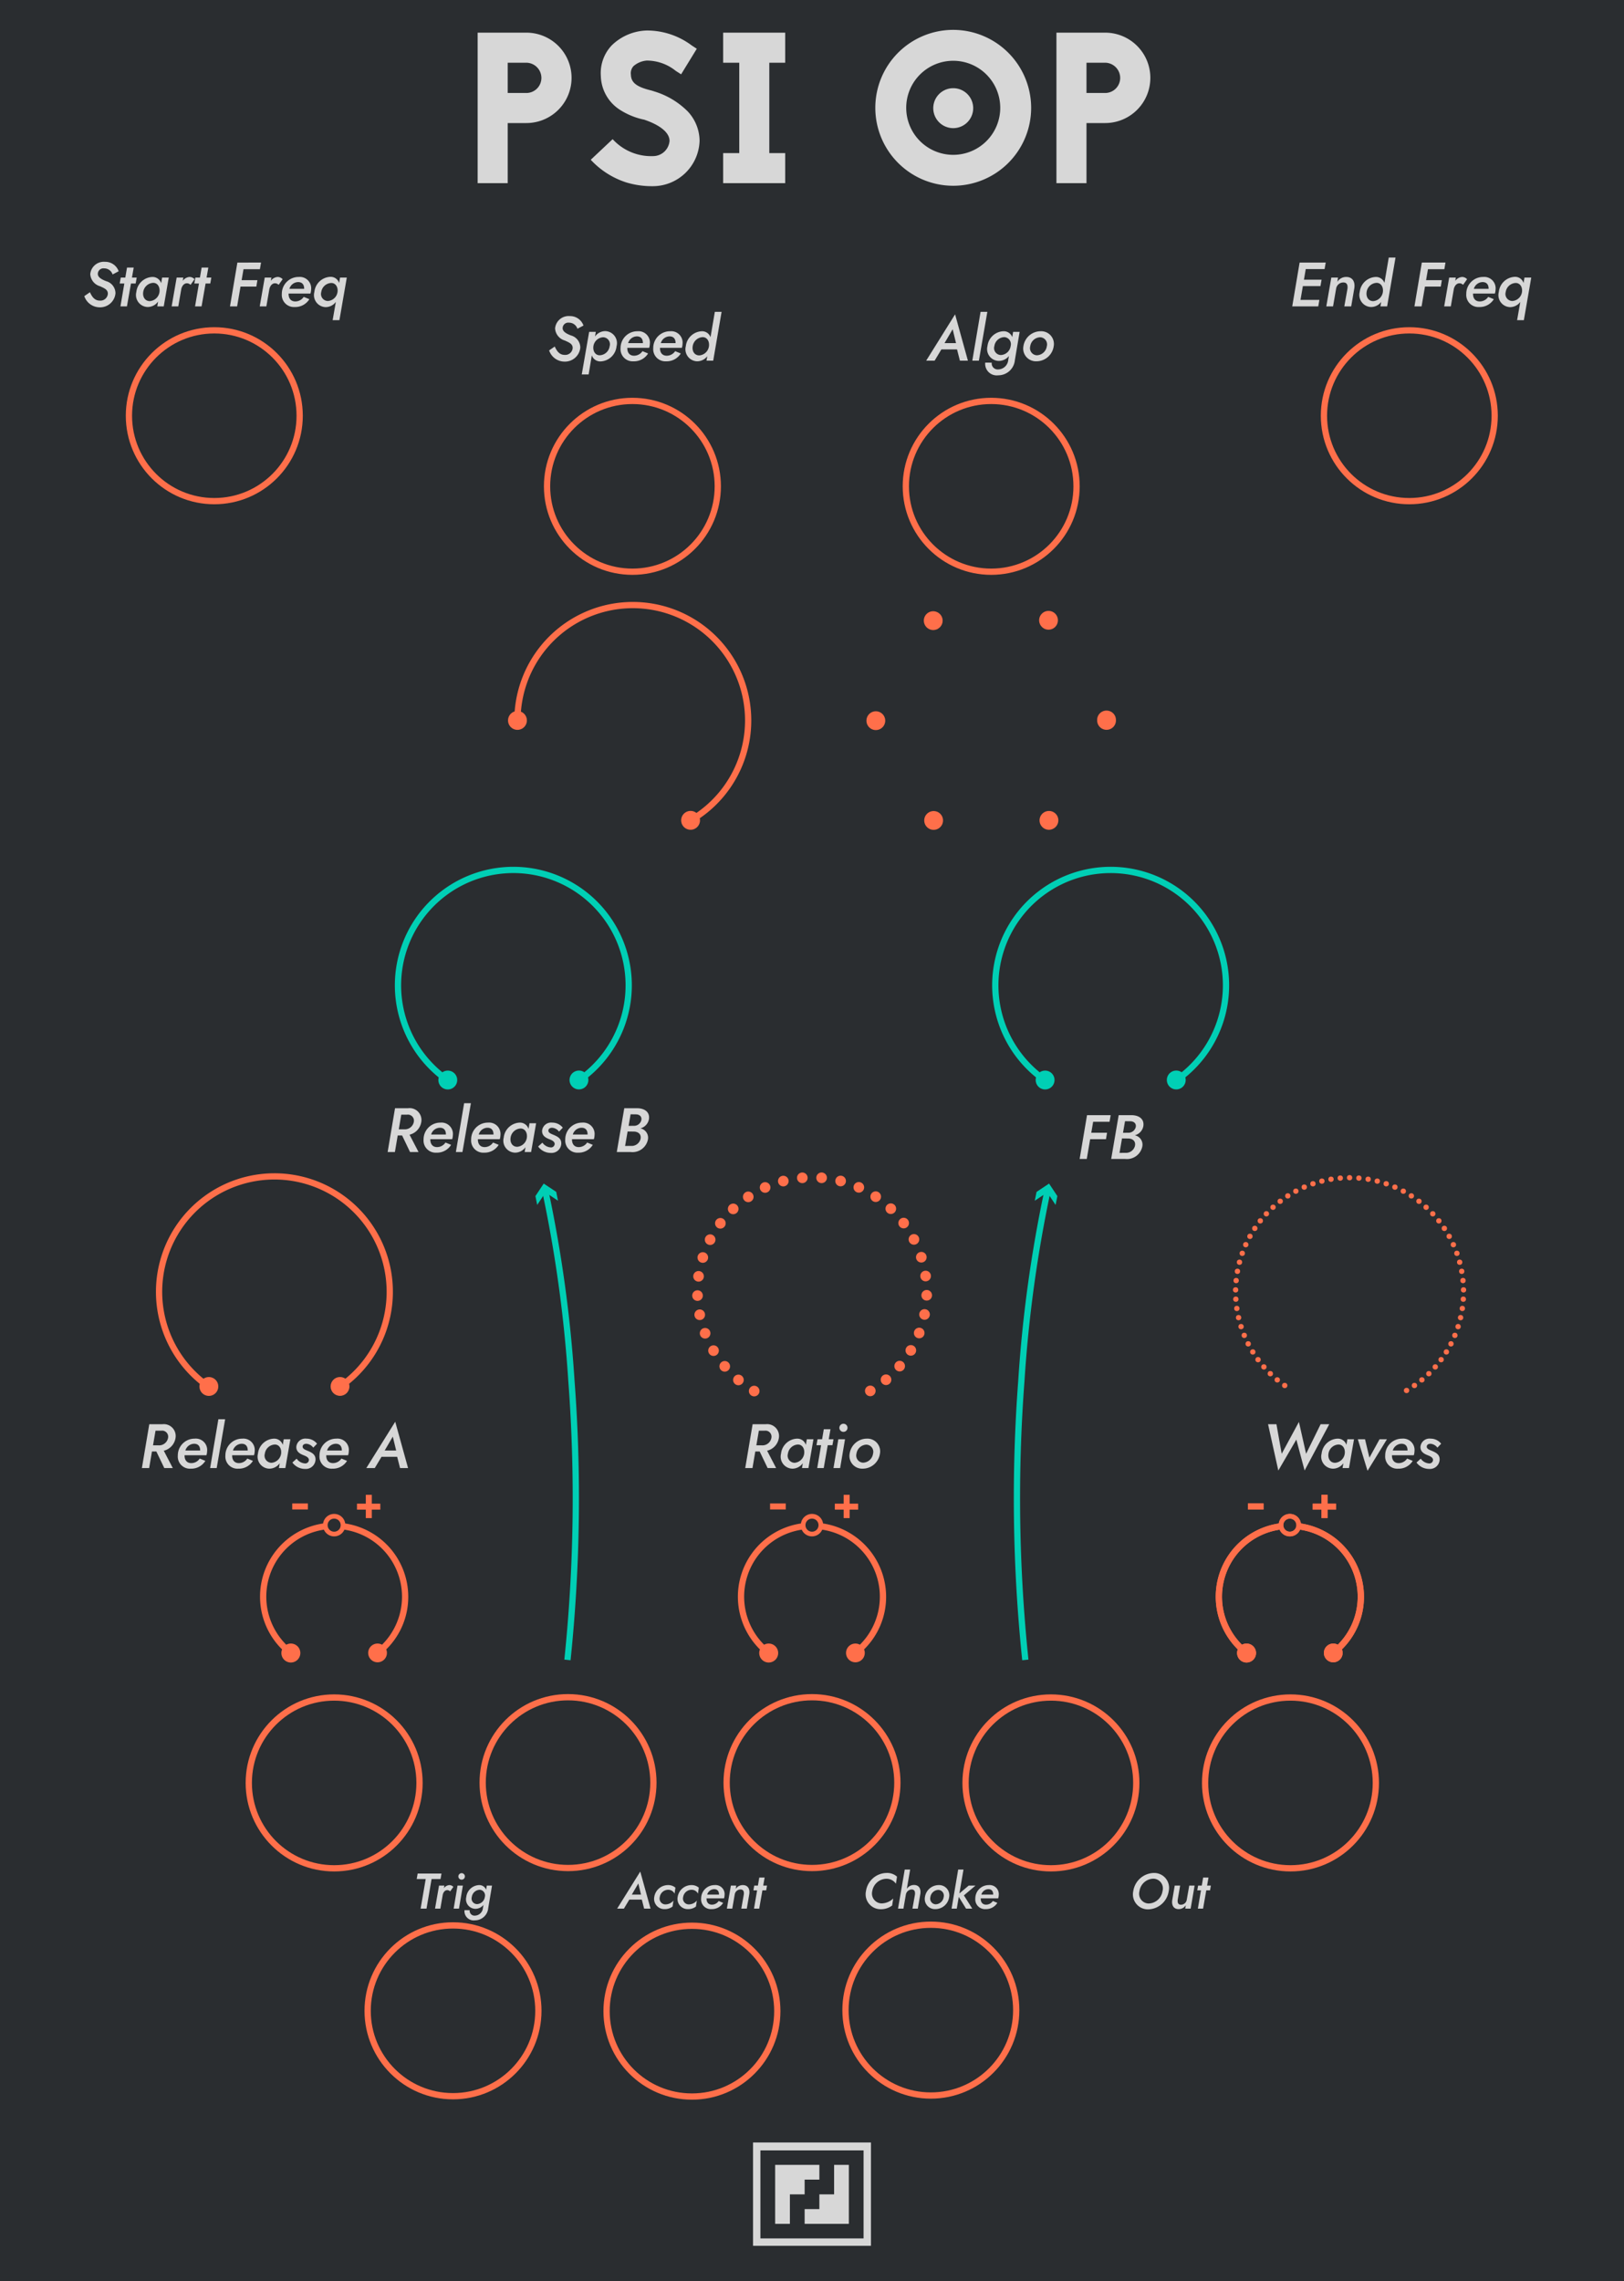 <svg xmlns="http://www.w3.org/2000/svg" width="91.512mm" height="128.5mm" viewBox="0 0 259.404 364.252">
  <title>master9</title>
  <g id="0a02cea6-5c14-4930-a608-48031e47fe01" data-name="PSI OP">
    <g id="1a15668c-1584-4b8e-80c2-31ab20d39f4e" data-name="BG">
      <rect width="259.404" height="364.252" style="fill: #2a2d30"/>
    </g>
    <g id="2e5d1fc2-4393-4799-b41d-42ebc8e8d734" data-name="Text">
      <g>
        <path d="M90.203,56.667a1.186,1.186,0,0,0,1.27-1.08c.02-.68-.561-.899-1.26-1.219a2.144,2.144,0,0,1-1.549-1.939,2.172,2.172,0,0,1,2.349-1.959A2.262,2.262,0,0,1,93.201,51.98l-.97.51A1.403,1.403,0,0,0,90.893,51.52a.898.898,0,0,0-1.02.83c-.03.56.529.9,1.319,1.209a2.012,2.012,0,0,1,1.499,1.949,2.466,2.466,0,0,1-2.549,2.229,2.598,2.598,0,0,1-2.429-1.789l.9-.62C88.964,56.118,89.403,56.667,90.203,56.667Z" style="fill: #d7d7d7"/>
        <path d="M92.925,59.786l1.18-6.796h1.06L95.044,53.729a2.012,2.012,0,0,1,1.629-.859,1.917,1.917,0,0,1,1.809,2.418A2.678,2.678,0,0,1,95.923,57.707a1.412,1.412,0,0,1-1.389-.979l-.51,3.058Zm3.398-5.937a1.671,1.671,0,0,0-1.539,1.439c-.101.77.289,1.419.979,1.439a1.675,1.675,0,0,0,1.619-1.439A1.119,1.119,0,0,0,96.323,53.849Z" style="fill: #d7d7d7"/>
        <path d="M99.124,55.588a2.674,2.674,0,0,1,2.698-2.698,1.816,1.816,0,0,1,1.979,2.019,2.233,2.233,0,0,1-.109.63h-3.488c-.02.74.34,1.259,1.079,1.259a1.615,1.615,0,0,0,1.34-.729l.899.37a2.64,2.64,0,0,1-2.329,1.25A1.939,1.939,0,0,1,99.124,55.588Zm1.209-.799h2.358v-.02c0-.66-.319-1.06-.959-1.06A1.48,1.48,0,0,0,100.333,54.789Z" style="fill: #d7d7d7"/>
        <path d="M104.344,55.588a2.674,2.674,0,0,1,2.698-2.698,1.816,1.816,0,0,1,1.979,2.019,2.233,2.233,0,0,1-.109.63h-3.488c-.02.74.34,1.259,1.079,1.259a1.615,1.615,0,0,0,1.34-.729l.899.37a2.64,2.64,0,0,1-2.329,1.25A1.939,1.939,0,0,1,104.344,55.588Zm1.209-.799h2.358v-.02c0-.66-.319-1.06-.959-1.06A1.48,1.48,0,0,0,105.553,54.789Z" style="fill: #d7d7d7"/>
        <path d="M112.103,52.89a1.436,1.436,0,0,1,1.39.949l.689-4.048h1.079l-1.339,7.796h-1.069l.12-.709a2.029,2.029,0,0,1-1.609.81,1.92,1.92,0,0,1-1.819-2.399A2.685,2.685,0,0,1,112.103,52.89Zm-.399,3.858a1.692,1.692,0,0,0,1.539-1.459c.1-.77-.28-1.439-.979-1.459a1.694,1.694,0,0,0-1.619,1.459C110.523,56.068,110.924,56.748,111.703,56.748Z" style="fill: #d7d7d7"/>
      </g>
      <g>
        <path d="M15.957,48a1.186,1.186,0,0,0,1.27-1.08c.02-.68-.561-.899-1.26-1.219a2.144,2.144,0,0,1-1.549-1.939,2.172,2.172,0,0,1,2.349-1.959A2.262,2.262,0,0,1,18.955,43.312l-.97.51a1.403,1.403,0,0,0-1.339-.97.898.898,0,0,0-1.02.83c-.03.56.529.9,1.319,1.209a2.012,2.012,0,0,1,1.499,1.949A2.466,2.466,0,0,1,15.896,49.069a2.598,2.598,0,0,1-2.429-1.789l.9-.62C14.717,47.45,15.157,48,15.957,48Z" style="fill: #d7d7d7"/>
        <path d="M20.017,44.321l.271-1.599H21.357l-.28,1.599h.76l-.17.95h-.749l-.64,3.648h-1.04l.62-3.648H19.118l.17-.95Z" style="fill: #d7d7d7"/>
        <path d="M24.335,44.222a1.438,1.438,0,0,1,1.409 1l.15-.9h1.06L26.155,48.919h-1.029l.13-.77a2.065,2.065,0,0,1-1.659.87,1.92,1.92,0,0,1-1.819-2.399A2.685,2.685,0,0,1,24.335,44.222Zm-.399,3.858a1.692,1.692,0,0,0,1.539-1.459c.1-.77-.28-1.439-.979-1.459a1.694,1.694,0,0,0-1.619,1.459C22.756,47.4,23.157,48.08,23.936,48.08Z" style="fill: #d7d7d7"/>
        <path d="M29.886,45.231c-.49-.01-.79.4-.92.87L28.477,48.919H27.418l.8-4.598h1.06l-.091.52a1.49,1.49,0,0,1,1.09-.62,1.106,1.106,0,0,1,.8.36l-.64.899A.827.827,0,0,0,29.886,45.231Z" style="fill: #d7d7d7"/>
        <path d="M31.936,44.321l.271-1.599h1.069l-.28,1.599h.76l-.17.95h-.749l-.64,3.648h-1.04l.62-3.648h-.74l.17-.95Z" style="fill: #d7d7d7"/>
        <path d="M41.695,41.923l-.181,1.06H38.896l-.3,1.749h2.519l-.17,1.029H38.417l-.54,3.158H36.737l1.18-6.996Z" style="fill: #d7d7d7"/>
        <path d="M43.956,45.231c-.49-.01-.79.4-.92.87L42.546,48.919H41.487l.8-4.598h1.059l-.09.52a1.49,1.49,0,0,1,1.09-.62,1.106,1.106,0,0,1,.8.36l-.64.899A.827.827,0,0,0,43.956,45.231Z" style="fill: #d7d7d7"/>
        <path d="M45.017,46.92a2.674,2.674,0,0,1,2.698-2.698,1.816,1.816,0,0,1,1.979,2.019,2.233,2.233,0,0,1-.109.63H46.096c-.02.74.34,1.259,1.079,1.259a1.615,1.615,0,0,0,1.34-.729l.899.37a2.64,2.64,0,0,1-2.329,1.25A1.939,1.939,0,0,1,45.017,46.92Zm1.209-.799h2.358v-.02c0-.66-.319-1.06-.959-1.06A1.48,1.48,0,0,0,46.226,46.121Z" style="fill: #d7d7d7"/>
        <path d="M52.775,44.202a1.4,1.4,0,0,1,1.39.989l.149-.87h1.08l-1.18,6.796h-1.079l.51-2.908a2.052,2.052,0,0,1-1.619.83,1.918,1.918,0,0,1-1.81-2.419A2.678,2.678,0,0,1,52.775,44.202Zm-.399,3.858a1.672,1.672,0,0,0,1.539-1.439c.1-.77-.29-1.419-.979-1.439a1.675,1.675,0,0,0-1.619,1.439A1.119,1.119,0,0,0,52.376,48.06Z" style="fill: #d7d7d7"/>
      </g>
      <g>
        <path d="M211.759,41.923l-.181,1.04h-3.008l-.29,1.699h2.818l-.18,1.02h-2.809l-.38,2.199h3.019l-.18,1.04h-4.158l1.18-6.996Z" style="fill: #d7d7d7"/>
        <path d="M214.59,45.101a1.166,1.166,0,0,0-1.169.989l-.49,2.829h-1.079l.8-4.598h1.069l-.11.68a1.666,1.666,0,0,1,1.419-.779c1.05,0,1.439.799,1.3,1.779l-.5,2.918h-1.1l.5-2.798C215.3,45.581,215.189,45.101,214.59,45.101Z" style="fill: #d7d7d7"/>
        <path d="M219.75,44.222a1.437,1.437,0,0,1,1.39.949l.689-4.048h1.079l-1.339,7.796H220.5l.12-.709a2.029,2.029,0,0,1-1.609.81,1.92,1.92,0,0,1-1.819-2.399A2.685,2.685,0,0,1,219.75,44.222Zm-.399,3.858a1.692,1.692,0,0,0,1.539-1.459c.1-.77-.28-1.439-.979-1.459a1.694,1.694,0,0,0-1.619,1.459C218.171,47.4,218.571,48.08,219.351,48.08Z" style="fill: #d7d7d7"/>
        <path d="M230.888,41.923l-.18,1.06h-2.618l-.3,1.749h2.519l-.17,1.029h-2.528l-.54,3.158h-1.14l1.18-6.996Z" style="fill: #d7d7d7"/>
        <path d="M233.15,45.231c-.49-.01-.79.4-.92.87l-.489,2.818h-1.06l.8-4.598h1.059l-.09.52a1.49,1.49,0,0,1,1.09-.62,1.106,1.106,0,0,1,.8.36l-.64.899A.827.827,0,0,0,233.15,45.231Z" style="fill: #d7d7d7"/>
        <path d="M234.211,46.92a2.674,2.674,0,0,1,2.698-2.698,1.816,1.816,0,0,1,1.979,2.019,2.233,2.233,0,0,1-.109.63h-3.488c-.02.74.34,1.259,1.079,1.259a1.615,1.615,0,0,0,1.34-.729l.899.37a2.64,2.64,0,0,1-2.329,1.25A1.939,1.939,0,0,1,234.211,46.92Zm1.209-.799h2.358v-.02c0-.66-.319-1.06-.959-1.06A1.48,1.48,0,0,0,235.42,46.121Z" style="fill: #d7d7d7"/>
        <path d="M241.969,44.202a1.4,1.4,0,0,1,1.39.989l.149-.87h1.08l-1.18,6.796h-1.079l.51-2.908a2.052,2.052,0,0,1-1.619.83,1.918,1.918,0,0,1-1.81-2.419A2.678,2.678,0,0,1,241.969,44.202Zm-.399,3.858a1.672,1.672,0,0,0,1.539-1.439c.1-.77-.29-1.419-.979-1.439a1.675,1.675,0,0,0-1.619,1.439A1.119,1.119,0,0,0,241.569,48.06Z" style="fill: #d7d7d7"/>
      </g>
      <g>
        <path d="M184.314,299.053a2.376,2.376,0,0,1,2.367,2.895,3.404,3.404,0,0,1-3.295,2.919,2.396,2.396,0,0,1-2.366-2.919A3.402,3.402,0,0,1,184.314,299.053Zm-.832,4.878a2.309,2.309,0,0,0,2.207-1.983,1.55,1.55,0,0,0-1.471-1.982,2.307,2.307,0,0,0-2.207,1.982A1.555,1.555,0,0,0,183.481,303.931Z" style="fill: #d7d7d7"/>
        <path d="M188.618,304.122a.933.933,0,0,0,.943-.783l.4-2.271h.855l-.632,3.679h-.864l.089-.544a1.344,1.344,0,0,1-1.136.624c-.832,0-1.144-.648-1.031-1.424l.399-2.335h.863l-.384,2.239C188.066,303.738,188.154,304.122,188.618,304.122Z" style="fill: #d7d7d7"/>
        <path d="M191.963,301.067l.216-1.279h.855l-.224,1.279h.608l-.137.76h-.6l-.512,2.919h-.831l.495-2.919h-.592l.137-.76Z" style="fill: #d7d7d7"/>
      </g>
      <g>
        <path d="M25.922,227.406a1.895,1.895,0,0,1,2.118,2.179,2.486,2.486,0,0,1-1.879,2.049l1.439,2.769H26.242l-1.27-2.648H24.273l-.45,2.648H22.664l1.18-6.996Zm-1.08,1.029-.399,2.339h.859a1.452,1.452,0,0,0,1.539-1.17.967.967,0,0,0-1.079-1.169Z" style="fill: #d7d7d7"/>
        <path d="M28.404,232.403a2.674,2.674,0,0,1,2.698-2.698,1.816,1.816,0,0,1,1.979,2.019,2.237,2.237,0,0,1-.109.63H29.483c-.02.739.34,1.259,1.079,1.259a1.615,1.615,0,0,0,1.34-.729l.899.37a2.64,2.64,0,0,1-2.329,1.249A1.939,1.939,0,0,1,28.404,232.403Zm1.209-.8h2.358V231.584c0-.66-.319-1.06-.959-1.06A1.479,1.479,0,0,0,29.613,231.604Z" style="fill: #d7d7d7"/>
        <path d="M35.962,226.606l-1.35,7.796H33.563l1.319-7.796Z" style="fill: #d7d7d7"/>
        <path d="M36.003,232.403a2.674,2.674,0,0,1,2.698-2.698,1.816,1.816,0,0,1,1.979,2.019,2.237,2.237,0,0,1-.109.63H37.083c-.02.739.34,1.259,1.079,1.259a1.615,1.615,0,0,0,1.34-.729l.899.37a2.64,2.64,0,0,1-2.329,1.249A1.939,1.939,0,0,1,36.003,232.403Zm1.209-.8h2.358V231.584c0-.66-.319-1.06-.959-1.06A1.479,1.479,0,0,0,37.212,231.604Z" style="fill: #d7d7d7"/>
        <path d="M43.761,229.705a1.438,1.438,0,0,1,1.409.999l.15-.899H46.38l-.8,4.598H44.551l.13-.77a2.066,2.066,0,0,1-1.659.869,1.92,1.92,0,0,1-1.819-2.398A2.684,2.684,0,0,1,43.761,229.705Zm-.399,3.857a1.692,1.692,0,0,0,1.539-1.459c.1-.77-.28-1.439-.98-1.459a1.693,1.693,0,0,0-1.619,1.459A1.135,1.135,0,0,0,43.362,233.562Z" style="fill: #d7d7d7"/>
        <path d="M48.703,233.662a.578.578,0,0,0,.639-.539c.011-.4-.439-.61-.879-.78-.56-.22-1.149-.549-1.13-1.329a1.446,1.446,0,0,1,1.619-1.309,2.138,2.138,0,0,1,1.689.81l-.6.629a1.523,1.523,0,0,0-1.1-.619c-.359,0-.6.18-.6.439-.02.36.38.51.84.7.68.289,1.239.6,1.219,1.398a1.556,1.556,0,0,1-1.688,1.479,2.494,2.494,0,0,1-2.009-1.02l.68-.619A1.758,1.758,0,0,0,48.703,233.662Z" style="fill: #d7d7d7"/>
        <path d="M51.034,232.403a2.674,2.674,0,0,1,2.698-2.698,1.816,1.816,0,0,1,1.979,2.019,2.236,2.236,0,0,1-.109.63H52.113c-.02.739.34,1.259,1.079,1.259a1.615,1.615,0,0,0,1.34-.729l.899.37a2.64,2.64,0,0,1-2.329,1.249A1.939,1.939,0,0,1,51.034,232.403Zm1.209-.8h2.358V231.584c0-.66-.319-1.06-.959-1.06A1.479,1.479,0,0,0,52.243,231.604Z" style="fill: #d7d7d7"/>
        <path d="M63.441,232.604h-2.499l-1.079,1.799H58.513l4.618-7.396,2.049,7.396H63.901Zm-1.999-1h1.839l-.539-2.219Z" style="fill: #d7d7d7"/>
      </g>
      <g>
        <path d="M122.294,227.406a1.895,1.895,0,0,1,2.118,2.179,2.486,2.486,0,0,1-1.879,2.049l1.439,2.769H122.614l-1.27-2.648h-.699l-.45,2.648h-1.159l1.18-6.996Zm-1.08,1.029-.399,2.339h.859a1.452,1.452,0,0,0,1.539-1.17.967.967,0,0,0-1.079-1.169Z" style="fill: #d7d7d7"/>
        <path d="M127.314,229.705a1.438,1.438,0,0,1,1.409.999l.15-.899h1.06l-.8,4.598H128.104l.13-.77a2.065,2.065,0,0,1-1.659.869,1.92,1.92,0,0,1-1.819-2.398A2.684,2.684,0,0,1,127.314,229.705Zm-.399,3.857a1.692,1.692,0,0,0,1.539-1.459c.1-.77-.28-1.439-.979-1.459a1.693,1.693,0,0,0-1.619,1.459A1.135,1.135,0,0,0,126.915,233.562Z" style="fill: #d7d7d7"/>
        <path d="M131.315,229.805l.271-1.6h1.069l-.28,1.6h.76l-.17.949h-.749l-.64,3.648h-1.04l.62-3.648h-.74l.17-.949Z" style="fill: #d7d7d7"/>
        <path d="M134.975,229.805l-.779,4.598h-1.06l.77-4.598Zm-.22-2.479a.65.65,0,1,1-.68.649A.655.655,0,0,1,134.755,227.326Z" style="fill: #d7d7d7"/>
        <path d="M138.474,229.705a2.027,2.027,0,0,1,2.079,2.398,2.789,2.789,0,0,1-2.759,2.398,2.031,2.031,0,0,1-2.078-2.398A2.789,2.789,0,0,1,138.474,229.705Zm-.6,3.838a1.664,1.664,0,0,0,1.579-1.439,1.14,1.14,0,0,0-1.069-1.439,1.665,1.665,0,0,0-1.579,1.439A1.141,1.141,0,0,0,137.875,233.543Z" style="fill: #d7d7d7"/>
      </g>
      <g>
        <path d="M210.945,227.406h1.379l-3.938,7.386-1.319-4.937-2.879,4.947-1.639-7.396h1.339l.84,4.718,2.749-5.087L208.626,232.124Z" style="fill: #d7d7d7"/>
        <path d="M213.658,229.705a1.439,1.439,0,0,1,1.409,1l.15-.9h1.06l-.8,4.598h-1.029l.13-.77a2.063,2.063,0,0,1-1.659.87,1.92,1.92,0,0,1-1.819-2.399A2.685,2.685,0,0,1,213.658,229.705Zm-.399,3.858a1.692,1.692,0,0,0,1.539-1.46c.1-.77-.28-1.438-.979-1.459a1.694,1.694,0,0,0-1.619,1.459C212.079,232.884,212.48,233.563,213.259,233.563Z" style="fill: #d7d7d7"/>
        <path d="M218.039,229.805l.7,2.938,1.619-2.938h1.179l-3.098,5.038-1.55-5.038Z" style="fill: #d7d7d7"/>
        <path d="M221.261,232.403a2.674,2.674,0,0,1,2.698-2.698,1.816,1.816,0,0,1,1.979,2.019,2.23,2.23,0,0,1-.109.63h-3.488c-.02.74.34,1.26,1.079,1.26a1.615,1.615,0,0,0,1.34-.729l.899.369a2.641,2.641,0,0,1-2.329,1.25A1.94,1.94,0,0,1,221.261,232.403Zm1.209-.799h2.358V231.584c0-.659-.319-1.06-.959-1.06A1.48,1.48,0,0,0,222.47,231.604Z" style="fill: #d7d7d7"/>
        <path d="M228.259,233.663a.58.58,0,0,0,.641-.54c.01-.399-.44-.609-.88-.779-.56-.22-1.149-.55-1.13-1.329a1.446,1.446,0,0,1,1.619-1.31,2.138,2.138,0,0,1,1.689.81l-.6.63a1.524,1.524,0,0,0-1.1-.62c-.359,0-.6.181-.6.44-.02.359.38.51.84.699.68.29,1.239.6,1.219,1.399a1.556,1.556,0,0,1-1.688,1.479,2.494,2.494,0,0,1-2.009-1.02l.68-.62A1.762,1.762,0,0,0,228.259,233.663Z" style="fill: #d7d7d7"/>
      </g>
      <g>
        <path d="M65.177,176.947a1.895,1.895,0,0,1,2.118,2.179,2.485,2.485,0,0,1-1.879,2.049l1.439,2.769H65.497l-1.27-2.648h-.699l-.45,2.648H61.918l1.18-6.996Zm-1.08,1.029-.399,2.339h.859a1.452,1.452,0,0,0,1.539-1.169.967.967,0,0,0-1.079-1.169Z" style="fill: #d7d7d7"/>
        <path d="M67.659,181.944a2.674,2.674,0,0,1,2.698-2.698,1.816,1.816,0,0,1,1.979,2.019,2.233,2.233,0,0,1-.109.63H68.738c-.02.74.34,1.26,1.079,1.26a1.615,1.615,0,0,0,1.34-.73l.899.37a2.641,2.641,0,0,1-2.329,1.25A1.94,1.94,0,0,1,67.659,181.944Zm1.209-.799h2.358v-.02c0-.66-.319-1.06-.959-1.06A1.48,1.48,0,0,0,68.868,181.145Z" style="fill: #d7d7d7"/>
        <path d="M75.217,176.147l-1.35,7.796H72.818l1.319-7.796Z" style="fill: #d7d7d7"/>
        <path d="M75.258,181.944a2.674,2.674,0,0,1,2.698-2.698,1.816,1.816,0,0,1,1.979,2.019,2.233,2.233,0,0,1-.109.63H76.337c-.02.74.34,1.26,1.079,1.26a1.615,1.615,0,0,0,1.34-.73l.899.37a2.641,2.641,0,0,1-2.329,1.25A1.94,1.94,0,0,1,75.258,181.944Zm1.209-.799h2.358v-.02c0-.66-.319-1.06-.959-1.06A1.48,1.48,0,0,0,76.467,181.145Z" style="fill: #d7d7d7"/>
        <path d="M83.016,179.246a1.438,1.438,0,0,1,1.409 1l.15-.9h1.06l-.8,4.598h-1.029l.13-.77a2.063,2.063,0,0,1-1.659.87,1.92,1.92,0,0,1-1.819-2.399A2.685,2.685,0,0,1,83.016,179.246Zm-.399,3.858a1.692,1.692,0,0,0,1.539-1.46c.1-.77-.28-1.439-.979-1.459a1.694,1.694,0,0,0-1.619,1.459C81.437,182.424,81.837,183.104,82.617,183.104Z" style="fill: #d7d7d7"/>
        <path d="M87.957,183.204a.58.58,0,0,0,.641-.54c.01-.4-.44-.61-.88-.78-.56-.22-1.149-.549-1.13-1.329a1.446,1.446,0,0,1,1.619-1.309,2.138,2.138,0,0,1,1.689.81l-.6.629a1.524,1.524,0,0,0-1.1-.62c-.359,0-.6.18-.6.44-.02.36.38.51.84.7.68.29,1.239.6,1.219,1.399a1.557,1.557,0,0,1-1.688,1.48,2.494,2.494,0,0,1-2.009-1.02l.68-.62A1.762,1.762,0,0,0,87.957,183.204Z" style="fill: #d7d7d7"/>
        <path d="M90.289,181.944a2.674,2.674,0,0,1,2.698-2.698,1.816,1.816,0,0,1,1.979,2.019,2.233,2.233,0,0,1-.109.63H91.368c-.02.74.34,1.26,1.079,1.26a1.615,1.615,0,0,0,1.34-.73l.899.37a2.641,2.641,0,0,1-2.329,1.25A1.94,1.94,0,0,1,90.289,181.944Zm1.209-.799H93.856v-.02c0-.66-.319-1.06-.959-1.06A1.48,1.48,0,0,0,91.498,181.145Z" style="fill: #d7d7d7"/>
        <path d="M100.737,183.943H98.518l1.199-6.996h2.019c1.18,0,2.1.58,1.919,1.759a1.858,1.858,0,0,1-1.369,1.459,1.519,1.519,0,0,1,1.21,1.759A2.507,2.507,0,0,1,100.737,183.943Zm-.489-3.278-.4,2.309.91-.01a1.465,1.465,0,0,0,1.568-1.159c.12-.72-.39-1.129-1.119-1.129Zm.159-.899.78-.01a1.197,1.197,0,0,0,1.259-.92c.1-.56-.3-.909-.88-.909l-.839-.01Z" style="fill: #d7d7d7"/>
      </g>
      <g>
        <path d="M152.868,55.788h-2.499l-1.079,1.799h-1.35l4.618-7.396,2.049,7.396h-1.279Zm-1.999-1H152.708l-.539-2.219Z" style="fill: #d7d7d7"/>
        <path d="M157.709,49.791l-1.35,7.796h-1.05l1.319-7.796Z" style="fill: #d7d7d7"/>
        <path d="M158.409,57.906a.968.968,0,0,0,1.06,1.08,1.648,1.648,0,0,0,1.579-1.5l.11-.64a2.074,2.074,0,0,1-1.609.78,1.891,1.891,0,0,1-1.819-2.359,2.673,2.673,0,0,1,2.559-2.378,1.441,1.441,0,0,1,1.399.939l.14-.84h1.04l-.76,4.498a2.665,2.665,0,0,1-2.658,2.439,1.847,1.847,0,0,1-2.079-2.029ZM159.889,56.687a1.654,1.654,0,0,0,1.509-1.25l.051-.25a1.128,1.128,0,0,0-1-1.359,1.659,1.659,0,0,0-1.619,1.439A1.103,1.103,0,0,0,159.889,56.687Z" style="fill: #d7d7d7"/>
        <path d="M166.229,52.889a2.027,2.027,0,0,1,2.079,2.398,2.789,2.789,0,0,1-2.759,2.399,2.031,2.031,0,0,1-2.078-2.399A2.789,2.789,0,0,1,166.229,52.889Zm-.6,3.838a1.664,1.664,0,0,0,1.579-1.439,1.139,1.139,0,0,0-1.069-1.439,1.665,1.665,0,0,0-1.579,1.439A1.141,1.141,0,0,0,165.629,56.727Z" style="fill: #d7d7d7"/>
      </g>
      <g>
        <path d="M177.409,178.053l-.18,1.06h-2.618l-.3,1.749h2.519l-.17,1.029h-2.528l-.54,3.158h-1.14l1.18-6.996Z" style="fill: #d7d7d7"/>
        <path d="M179.71,185.049h-2.219l1.199-6.996h2.019c1.18,0,2.1.58,1.919,1.759a1.858,1.858,0,0,1-1.369,1.459,1.519,1.519,0,0,1,1.21,1.759A2.507,2.507,0,0,1,179.71,185.049Zm-.489-3.278-.4,2.31.91-.011a1.464,1.464,0,0,0,1.568-1.159c.12-.72-.39-1.129-1.119-1.129Zm.159-.899.78-.01a1.197,1.197,0,0,0,1.259-.92c.1-.56-.3-.909-.88-.909l-.839-.01Z" style="fill: #d7d7d7"/>
      </g>
      <g>
        <path d="M102.519,303.307h-1.999l-.863,1.439h-1.079l3.693-5.917,1.64,5.917h-1.023Zm-1.599-.8h1.471l-.432-1.774Z" style="fill: #d7d7d7"/>
        <path d="M106.28,304.074a1.696,1.696,0,0,0,1.287-.607l-.136.943a1.985,1.985,0,0,1-1.247.416,1.634,1.634,0,0,1-1.68-1.919,2.228,2.228,0,0,1,2.215-1.919,1.745,1.745,0,0,1,1.168.415l-.137.952a1.129,1.129,0,0,0-1.055-.616,1.36,1.36,0,0,0-1.312,1.168A.935.935,0,0,0,106.28,304.074Z" style="fill: #d7d7d7"/>
        <path d="M110.016,304.074a1.696,1.696,0,0,0,1.287-.607l-.136.943a1.985,1.985,0,0,1-1.247.416,1.634,1.634,0,0,1-1.68-1.919,2.228,2.228,0,0,1,2.215-1.919,1.745,1.745,0,0,1,1.168.415l-.137.952a1.129,1.129,0,0,0-1.055-.616,1.36,1.36,0,0,0-1.312,1.168A.935.935,0,0,0,110.016,304.074Z" style="fill: #d7d7d7"/>
        <path d="M111.994,303.146a2.139,2.139,0,0,1,2.158-2.158,1.452,1.452,0,0,1,1.583,1.614,1.774,1.774,0,0,1-.088.504h-2.79c-.017.592.271,1.008.863,1.008a1.292,1.292,0,0,0,1.071-.584l.72.296a2.114,2.114,0,0,1-1.863,1A1.551,1.551,0,0,1,111.994,303.146Zm.967-.64h1.888v-.016c0-.528-.256-.848-.768-.848A1.184,1.184,0,0,0,112.96,302.507Z" style="fill: #d7d7d7"/>
        <path d="M118.295,301.691a.932.932,0,0,0-.935.792l-.393,2.263H116.105l.64-3.679h.855l-.088.544a1.332,1.332,0,0,1,1.136-.623c.839,0,1.151.64,1.039,1.423l-.399,2.335h-.88l.399-2.239C118.864,302.075,118.776,301.691,118.295,301.691Z" style="fill: #d7d7d7"/>
        <path d="M121.064,301.067l.216-1.279h.855l-.224,1.279h.608l-.137.76h-.6l-.512,2.919h-.831l.495-2.919h-.592l.137-.76Z" style="fill: #d7d7d7"/>
      </g>
      <g>
        <path d="M66.713,299.148h3.806l-.152.872H68.936l-.808,4.726h-.943l.815-4.726H66.561Z" style="fill: #d7d7d7"/>
        <path d="M71.463,301.796c-.392-.009-.631.319-.735.695l-.392,2.255H69.489l.64-3.679h.848l-.072.416a1.193,1.193,0,0,1,.872-.495.885.885,0,0,1,.64.287l-.512.72A.664.664,0,0,0,71.463,301.796Z" style="fill: #d7d7d7"/>
        <path d="M73.936,301.067l-.624,3.679h-.848l.616-3.679Zm-.176-1.982a.52.52,0,1,1-.544.52A.524.524,0,0,1,73.76,299.085Z" style="fill: #d7d7d7"/>
        <path d="M75.025,305.002a.774.774,0,0,0,.848.863,1.318,1.318,0,0,0,1.263-1.199l.089-.512a1.658,1.658,0,0,1-1.288.623,1.513,1.513,0,0,1-1.455-1.887,2.138,2.138,0,0,1,2.047-1.902,1.152,1.152,0,0,1,1.119.751l.112-.672h.832l-.608,3.599a2.132,2.132,0,0,1-2.127,1.951,1.478,1.478,0,0,1-1.662-1.623Zm1.184-.976a1.323,1.323,0,0,0,1.207-1l.04-.199a.903.903,0,0,0-.8-1.088,1.327,1.327,0,0,0-1.295,1.151A.882.882,0,0,0,76.209,304.026Z" style="fill: #d7d7d7"/>
      </g>
      <g>
        <path d="M140.818,303.914a2.725,2.725,0,0,0,1.855-.783l-.168,1.119a2.954,2.954,0,0,1-1.815.592,2.384,2.384,0,0,1-2.366-2.895,3.387,3.387,0,0,1,3.294-2.895,2.332,2.332,0,0,1,1.663.592l-.176,1.128a1.808,1.808,0,0,0-1.552-.792,2.341,2.341,0,0,0-2.223,1.967A1.575,1.575,0,0,0,140.818,303.914Z" style="fill: #d7d7d7"/>
        <path d="M145.643,301.691a.978.978,0,0,0-.943.783l-.393,2.271h-.863l1.071-6.237h.864l-.528,3.07a1.367,1.367,0,0,1,1.136-.607c.831,0,1.127.616,1.023,1.415l-.408,2.359h-.855l.4-2.239C146.195,302.075,146.107,301.707,145.643,301.691Z" style="fill: #d7d7d7"/>
        <path d="M149.946,300.988a1.622,1.622,0,0,1,1.663,1.919,2.232,2.232,0,0,1-2.207,1.919,1.626,1.626,0,0,1-1.663-1.919A2.232,2.232,0,0,1,149.946,300.988Zm-.479,3.07a1.331,1.331,0,0,0,1.263-1.151.912.912,0,0,0-.855-1.151,1.331,1.331,0,0,0-1.263,1.151A.912.912,0,0,0,149.466,304.059Z" style="fill: #d7d7d7"/>
        <path d="M155.817,301.067l-1.854,1.567,1.335,2.111h-.991L153.147,302.875l-.32,1.871h-.831l1.056-6.237h.847l-.655,3.814,1.487-1.256Z" style="fill: #d7d7d7"/>
        <path d="M155.788,303.146a2.139,2.139,0,0,1,2.158-2.158,1.452,1.452,0,0,1,1.583,1.614,1.774,1.774,0,0,1-.088.504h-2.79c-.016.592.271,1.008.863,1.008a1.292,1.292,0,0,0,1.071-.584l.72.296a2.114,2.114,0,0,1-1.863,1A1.551,1.551,0,0,1,155.788,303.146Zm.967-.64h1.888v-.016c0-.528-.256-.848-.768-.848A1.184,1.184,0,0,0,156.754,302.507Z" style="fill: #d7d7d7"/>
      </g>
    </g>
    <g id="d1811579-28f4-4c13-b8db-eeccb1f0559f" data-name="Name">
      <g>
        <path d="M84.079,5.214a7.217,7.217,0,0,1,0,14.435H81.096V29.249H76.296V5.214Zm0,9.634a2.407,2.407,0,0,0,2.4-2.4,2.437,2.437,0,0,0-2.4-2.435H81.096v4.834Z" style="fill: #d7d7d7"/>
        <path d="M102.693,19.066a11.493,11.493,0,0,1-3.634-1.509,6.596,6.596,0,0,1-3.086-5.417A6.43,6.43,0,0,1,97.721,7.237a8.337,8.337,0,0,1,5.589-2.366,11.927,11.927,0,0,1,7.2,2.4l.789.514-2.503,4.08-.857-.548a7.38,7.38,0,0,0-4.628-1.646,3.664,3.664,0,0,0-2.126.892,1.692,1.692,0,0,0-.411,1.372c.034,1.234.891,1.92,3.085,2.468.274.069.48.137.686.206a12.706,12.706,0,0,1,5.314,3.188,6.943,6.943,0,0,1,1.886,4.697,7.476,7.476,0,0,1-7.44,7.234,14.218,14.218,0,0,1-4.217-.583,13.286,13.286,0,0,1-5.726-3.634l3.497-3.292a8.306,8.306,0,0,0,6.446,2.708,2.639,2.639,0,0,0,2.64-2.434c0-1.303-1.474-2.503-3.977-3.36l-.103-.034Z" style="fill: #d7d7d7"/>
        <path d="M122.883,10.014V24.449H125.42V29.249h-9.909V24.449H118.083V10.014h-2.572V5.214H125.42v4.8Z" style="fill: #d7d7d7"/>
        <path d="M164.707,17.214A12.446,12.446,0,1,1,152.26,4.769,12.467,12.467,0,0,1,164.707,17.214Zm-19.955,0a7.509,7.509,0,1,0,7.508-7.509A7.506,7.506,0,0,0,144.752,17.214Zm4.32,0a3.189,3.189,0,1,0,6.377,0,3.189,3.189,0,0,0-6.377,0Z" style="fill: #d7d7d7"/>
        <path d="M176.529,5.214a7.217,7.217,0,0,1,0,14.435h-2.983V29.249h-4.8V5.214Zm0,9.634a2.407,2.407,0,0,0,2.4-2.4,2.437,2.437,0,0,0-2.4-2.435h-2.983v4.834Z" style="fill: #d7d7d7"/>
      </g>
    </g>
    <g id="04cd32ce-f581-402a-a0fb-ca018463567f" data-name="Logo">
      <g>
        <polygon points="126.171 345.662 123.817 345.662 123.817 348.016 123.817 350.37 123.817 352.724 123.817 355.078 126.171 355.078 126.171 352.724 126.171 350.37 128.525 350.37 128.525 348.016 130.879 348.016 130.879 345.662 128.525 345.662 126.171 345.662" style="fill: #d7d7d7"/>
        <polygon points="128.525 355.078 130.879 355.078 133.233 355.078 135.587 355.078 135.587 352.724 135.587 350.37 135.587 348.016 135.587 345.662 133.233 345.662 133.233 348.016 133.233 350.37 130.879 350.37 130.879 352.724 128.525 352.724 128.525 355.078" style="fill: #d7d7d7"/>
        <polygon points="137.941 342.085 121.462 342.085 121.462 343.353 137.941 343.353 137.941 357.406 121.462 357.406 121.462 342.085 120.285 342.085 120.285 358.583 121.462 358.583 139.118 358.583 139.118 357.406 139.118 342.085 137.941 342.085" style="fill: #d7d7d7"/>
      </g>
    </g>
    <g id="e97168f4-56c6-40b3-8585-3eb69d3bfbbb" data-name="Legend">
      <circle cx="53.374" cy="284.676" r="13.636" style="fill: none;stroke: #ff6f4a;stroke-miterlimit: 10"/>
      <circle cx="90.733" cy="284.628" r="13.636" style="fill: none;stroke: #ff6f4a;stroke-miterlimit: 10"/>
      <circle cx="129.702" cy="284.628" r="13.636" style="fill: none;stroke: #ff6f4a;stroke-miterlimit: 10"/>
      <circle cx="167.866" cy="284.676" r="13.636" style="fill: none;stroke: #ff6f4a;stroke-miterlimit: 10"/>
      <circle cx="206.13" cy="284.676" r="13.636" style="fill: none;stroke: #ff6f4a;stroke-miterlimit: 10"/>
      <circle cx="72.36" cy="321.062" r="13.636" style="fill: none;stroke: #ff6f4a;stroke-miterlimit: 10"/>
      <circle cx="110.524" cy="321.116" r="13.636" style="fill: none;stroke: #ff6f4a;stroke-miterlimit: 10"/>
      <circle cx="148.688" cy="320.953" r="13.636" style="fill: none;stroke: #ff6f4a;stroke-miterlimit: 10"/>
      <circle cx="34.23" cy="66.38" r="13.636" style="fill: none;stroke: #ff6f4a;stroke-miterlimit: 10"/>
      <circle cx="101.017" cy="77.65" r="13.636" style="fill: none;stroke: #ff6f4a;stroke-miterlimit: 10"/>
      <circle cx="158.325" cy="77.65" r="13.636" style="fill: none;stroke: #ff6f4a;stroke-miterlimit: 10"/>
      <path d="M148.381,132.299a1.501,1.501,0,0,1-.55-2.05h0a1.513,1.513,0,0,1,2.05-.55h0a1.506,1.506,0,0,1,.55,2.05h0a1.502,1.502,0,0,1-1.3.75h0A1.456,1.456,0,0,1,148.381,132.299Zm17.87-.56a1.493,1.493,0,0,1,.55-2.05h0a1.503,1.503,0,0,1,2.05.54h0a1.501,1.501,0,0,1-.55,2.05h0a1.494,1.494,0,0,1-.75.21h0A1.5,1.5,0,0,1,166.251,131.739Zm-27.851-16.67a1.498,1.498,0,0,1,1.5-1.5h0a1.504,1.504,0,0,1,1.5,1.5h0a1.504,1.504,0,0,1-1.5,1.5h0A1.498,1.498,0,0,1,138.4,115.069Zm36.851-.04v-.07h0a1.483,1.483,0,0,1,1.489-1.5h0A1.499,1.499,0,0,1,178.251,114.949h0v.04h0v.04h0a1.498,1.498,0,0,1-1.5,1.5h0A1.498,1.498,0,0,1,175.251,115.029ZM147.77,99.849a1.494,1.494,0,0,1,.54-2.05h0a1.511,1.511,0,0,1,2.05.54h0a1.489,1.489,0,0,1-.54,2.05v.01a1.589,1.589,0,0,1-.75.2h0A1.501,1.501,0,0,1,147.77,99.849Zm18.96.49h.01a1.495,1.495,0,0,1-.56-2.04h0a1.505,1.505,0,0,1,2.05-.56h0a1.501,1.501,0,0,1,.55,2.05h0a1.488,1.488,0,0,1-1.3.75h0A1.481,1.481,0,0,1,166.73,100.339Z" style="fill: #ff6f4a"/>
      <g>
        <path d="M166.979,173.019a.499.499,0,0,1-.283-.088,18.926,18.926,0,1,1,21.433-.009.5.5,0,1,1-.566-.823,17.925,17.925,0,1,0-20.3.008.5.5,0,0,1-.283.912Z" style="fill: #00cfb5"/>
        <path d="M167.773,171.196a1.504,1.504,0,1,1-2.086.414A1.504,1.504,0,0,1,167.773,171.196Z" style="fill: #00cfb5"/>
        <path d="M187.05,171.19a1.504,1.504,0,1,0,2.086.413A1.504,1.504,0,0,0,187.05,171.19Z" style="fill: #00cfb5"/>
      </g>
      <g>
        <path d="M71.57,173.019a.499.499,0,0,1-.283-.088,18.926,18.926,0,1,1,21.433-.009.5.5,0,1,1-.566-.823,17.926,17.926,0,1,0-20.3.008.5.5,0,0,1-.283.912Z" style="fill: #00cfb5"/>
        <path d="M72.363,171.196a1.504,1.504,0,1,1-2.086.414A1.504,1.504,0,0,1,72.363,171.196Z" style="fill: #00cfb5"/>
        <path d="M91.64,171.19a1.504,1.504,0,1,0,2.086.413A1.504,1.504,0,0,0,91.64,171.19Z" style="fill: #00cfb5"/>
      </g>
      <g>
        <path d="M110.309,131.482a.5.5,0,0,1-.251-.933A17.926,17.926,0,1,0,83.153,115.032a.5.5,0,0,1-1,0,18.925,18.925,0,1,1,28.406,16.383A.497.497,0,0,1,110.309,131.482Z" style="fill: #ff6f4a"/>
        <path d="M84.158,115.031a1.504,1.504,0,1,1-1.504-1.504A1.504,1.504,0,0,1,84.158,115.031Z" style="fill: #ff6f4a"/>
        <path d="M109.554,129.681a1.504,1.504,0,1,0,2.055.547A1.504,1.504,0,0,0,109.554,129.681Z" style="fill: #ff6f4a"/>
      </g>
      <g>
        <path d="M33.406,221.948a.496.496,0,0,1-.283-.088,18.924,18.924,0,1,1,21.433-.008.5.5,0,0,1-.567-.824,17.925,17.925,0,1,0-20.299.008.5.5,0,0,1-.284.912Z" style="fill: #ff6f4a"/>
        <path d="M34.199,220.126a1.504,1.504,0,1,1-2.086.414A1.504,1.504,0,0,1,34.199,220.126Z" style="fill: #ff6f4a"/>
        <circle cx="54.313" cy="221.369" r="1.504" style="fill: #ff6f4a"/>
      </g>
      <g>
        <circle cx="205.209" cy="221.22" r="0.425" style="fill: #ff6f4a"/>
        <circle cx="204.02" cy="220.323" r="0.425" style="fill: #ff6f4a"/>
        <circle cx="202.909" cy="219.332" r="0.425" style="fill: #ff6f4a"/>
        <circle cx="201.882" cy="218.253" r="0.425" style="fill: #ff6f4a"/>
        <circle cx="200.947" cy="217.095" r="0.425" style="fill: #ff6f4a"/>
        <circle cx="200.11" cy="215.863" r="0.425" style="fill: #ff6f4a"/>
        <circle cx="199.376" cy="214.568" r="0.425" style="fill: #ff6f4a"/>
        <circle cx="198.75" cy="213.217" r="0.425" style="fill: #ff6f4a"/>
        <circle cx="198.237" cy="211.819" r="0.425" style="fill: #ff6f4a"/>
        <circle cx="197.84" cy="210.384" r="0.425" style="fill: #ff6f4a"/>
        <circle cx="197.561" cy="208.921" r="0.425" style="fill: #ff6f4a"/>
        <circle cx="197.403" cy="207.44" r="0.425" style="fill: #ff6f4a"/>
        <circle cx="197.367" cy="205.952" r="0.425" style="fill: #ff6f4a"/>
        <circle cx="197.452" cy="204.465" r="0.425" style="fill: #ff6f4a"/>
        <circle cx="197.658" cy="202.99" r="0.425" style="fill: #ff6f4a"/>
        <circle cx="197.985" cy="201.537" r="0.425" style="fill: #ff6f4a"/>
        <circle cx="198.428" cy="200.116" r="0.425" style="fill: #ff6f4a"/>
        <circle cx="198.987" cy="198.736" r="0.425" style="fill: #ff6f4a"/>
        <circle cx="199.656" cy="197.406" r="0.425" style="fill: #ff6f4a"/>
        <circle cx="200.432" cy="196.135" r="0.425" style="fill: #ff6f4a"/>
        <circle cx="201.31" cy="194.931" r="0.425" style="fill: #ff6f4a"/>
        <circle cx="202.282" cy="193.804" r="0.425" style="fill: #ff6f4a"/>
        <circle cx="203.344" cy="192.76" r="0.425" style="fill: #ff6f4a"/>
        <circle cx="204.487" cy="191.806" r="0.425" style="fill: #ff6f4a"/>
        <circle cx="205.704" cy="190.948" r="0.425" style="fill: #ff6f4a"/>
        <circle cx="206.988" cy="190.193" r="0.425" style="fill: #ff6f4a"/>
        <circle cx="208.329" cy="189.546" r="0.425" style="fill: #ff6f4a"/>
        <circle cx="209.718" cy="189.01" r="0.425" style="fill: #ff6f4a"/>
        <circle cx="211.146" cy="188.589" r="0.425" style="fill: #ff6f4a"/>
        <circle cx="212.604" cy="188.287" r="0.425" style="fill: #ff6f4a"/>
        <circle cx="214.082" cy="188.104" r="0.425" style="fill: #ff6f4a"/>
        <circle cx="215.57" cy="188.043" r="0.425" style="fill: #ff6f4a"/>
        <circle cx="217.058" cy="188.104" r="0.425" style="fill: #ff6f4a"/>
        <circle cx="218.536" cy="188.287" r="0.425" style="fill: #ff6f4a"/>
        <circle cx="219.994" cy="188.589" r="0.425" style="fill: #ff6f4a"/>
        <circle cx="221.422" cy="189.01" r="0.425" style="fill: #ff6f4a"/>
        <circle cx="222.811" cy="189.546" r="0.425" style="fill: #ff6f4a"/>
        <circle cx="224.152" cy="190.193" r="0.425" style="fill: #ff6f4a"/>
        <circle cx="225.436" cy="190.948" r="0.425" style="fill: #ff6f4a"/>
        <circle cx="226.653" cy="191.806" r="0.425" style="fill: #ff6f4a"/>
        <circle cx="227.796" cy="192.76" r="0.425" style="fill: #ff6f4a"/>
        <circle cx="228.858" cy="193.804" r="0.425" style="fill: #ff6f4a"/>
        <circle cx="229.831" cy="194.931" r="0.425" style="fill: #ff6f4a"/>
        <circle cx="230.708" cy="196.135" r="0.425" style="fill: #ff6f4a"/>
        <circle cx="231.484" cy="197.406" r="0.425" style="fill: #ff6f4a"/>
        <circle cx="232.153" cy="198.736" r="0.425" style="fill: #ff6f4a"/>
        <circle cx="232.712" cy="200.116" r="0.425" style="fill: #ff6f4a"/>
        <circle cx="233.156" cy="201.537" r="0.425" style="fill: #ff6f4a"/>
        <circle cx="233.482" cy="202.99" r="0.425" style="fill: #ff6f4a"/>
        <circle cx="233.688" cy="204.465" r="0.425" style="fill: #ff6f4a"/>
        <circle cx="233.774" cy="205.952" r="0.425" style="fill: #ff6f4a"/>
        <circle cx="233.737" cy="207.44" r="0.425" style="fill: #ff6f4a"/>
        <circle cx="233.579" cy="208.921" r="0.425" style="fill: #ff6f4a"/>
        <circle cx="233.3" cy="210.384" r="0.425" style="fill: #ff6f4a"/>
        <circle cx="232.903" cy="211.819" r="0.425" style="fill: #ff6f4a"/>
        <circle cx="232.39" cy="213.217" r="0.425" style="fill: #ff6f4a"/>
        <circle cx="231.765" cy="214.568" r="0.425" style="fill: #ff6f4a"/>
        <circle cx="231.031" cy="215.863" r="0.425" style="fill: #ff6f4a"/>
        <circle cx="230.193" cy="217.095" r="0.425" style="fill: #ff6f4a"/>
        <circle cx="229.258" cy="218.253" r="0.425" style="fill: #ff6f4a"/>
        <circle cx="228.231" cy="219.332" r="0.425" style="fill: #ff6f4a"/>
        <circle cx="227.12" cy="220.323" r="0.425" style="fill: #ff6f4a"/>
        <circle cx="225.931" cy="221.22" r="0.425" style="fill: #ff6f4a"/>
        <circle cx="224.673" cy="222.016" r="0.425" style="fill: #ff6f4a"/>
      </g>
      <g>
        <path d="M199.332,240.054h2.504v.959h-2.504Z" style="fill: #ff6f4a"/>
        <path d="M213.402,241.044H212.047v1.35h-.959v-1.35h-1.411v-.959h1.411v-1.411h.959v1.411h1.356Z" style="fill: #ff6f4a"/>
        <path d="M217.868,254.944a11.846,11.846,0,0,0-10.073-11.693,1.784,1.784,0,0,0-3.531 0,11.821,11.821,0,0,0-6.55,20.11,1.514,1.514,0,1,0,.667-.749,10.821,10.821,0,0,1,6.011-18.371,1.788,1.788,0,0,0,3.274-0,10.821,10.821,0,0,1,6.016,18.366,1.496,1.496,0,1,0,.667.748A11.734,11.734,0,0,0,217.868,254.944Zm-11.838-10.382a1.042,1.042,0,1,1,1.042-1.042A1.042,1.042,0,0,1,206.03,244.562Z" style="fill: #ff6f4a"/>
      </g>
      <g>
        <path d="M91.136,265.09l-.994-.104a248.966,248.966,0,0,0,.631-44.499,210.15,210.15,0,0,0-4.171-30.287l.979-.209a211.124,211.124,0,0,1,4.19,30.42A250.061,250.061,0,0,1,91.136,265.09Z" style="fill: #00cfb5"/>
        <polygon points="89.131 191.718 87.134 190.39 85.807 192.389 85.523 190.978 86.849 188.98 88.846 190.307 89.131 191.718" style="fill: #00cfb5"/>
      </g>
      <g>
        <path d="M163.281,265.09a250.061,250.061,0,0,1-.635-44.679,211.435,211.435,0,0,1,4.19-30.42l.979.209a210.166,210.166,0,0,0-4.171,30.287,249.056,249.056,0,0,0,.631,44.499Z" style="fill: #00cfb5"/>
        <polygon points="168.61 192.389 167.283 190.39 165.286 191.718 165.571 190.307 167.568 188.98 168.894 190.978 168.61 192.389" style="fill: #00cfb5"/>
      </g>
      <g>
        <path d="M123.004,240.054h2.504v.959h-2.504Z" style="fill: #ff6f4a"/>
        <path d="M137.074,241.044h-1.356v1.35h-.959v-1.35h-1.411v-.959h1.411v-1.411h.959v1.411h1.356Z" style="fill: #ff6f4a"/>
        <path d="M141.54,254.944a11.846,11.846,0,0,0-10.073-11.693,1.784,1.784,0,0,0-3.531 0,11.821,11.821,0,0,0-6.55,20.11,1.514,1.514,0,1,0,.667-.749,10.821,10.821,0,0,1,6.011-18.371,1.788,1.788,0,0,0,3.274-0,10.821,10.821,0,0,1,6.016,18.366,1.496,1.496,0,1,0,.667.748A11.734,11.734,0,0,0,141.54,254.944Zm-11.838-10.382a1.042,1.042,0,1,1,1.042-1.042A1.042,1.042,0,0,1,129.702,244.562Z" style="fill: #ff6f4a"/>
      </g>
      <g>
        <path d="M199.332,240.054h2.504v.959h-2.504Z" style="fill: #ff6f4a"/>
        <path d="M213.402,241.044H212.047v1.35h-.959v-1.35h-1.411v-.959h1.411v-1.411h.959v1.411h1.356Z" style="fill: #ff6f4a"/>
        <path d="M217.868,254.944a11.846,11.846,0,0,0-10.073-11.693,1.784,1.784,0,0,0-3.531 0,11.821,11.821,0,0,0-6.55,20.11,1.514,1.514,0,1,0,.667-.749,10.821,10.821,0,0,1,6.011-18.371,1.788,1.788,0,0,0,3.274-0,10.821,10.821,0,0,1,6.016,18.366,1.496,1.496,0,1,0,.667.748A11.734,11.734,0,0,0,217.868,254.944Zm-11.838-10.382a1.042,1.042,0,1,1,1.042-1.042A1.042,1.042,0,0,1,206.03,244.562Z" style="fill: #ff6f4a"/>
      </g>
      <g>
        <path d="M46.676,240.054H49.18v.959H46.676Z" style="fill: #ff6f4a"/>
        <path d="M60.747,241.044H59.391v1.35h-.959v-1.35H57.021v-.959h1.411v-1.411h.959v1.411h1.356Z" style="fill: #ff6f4a"/>
        <path d="M65.213,254.944a11.846,11.846,0,0,0-10.073-11.693,1.784,1.784,0,0,0-3.531 0,11.821,11.821,0,0,0-6.55,20.11,1.514,1.514,0,1,0,.667-.749,10.821,10.821,0,0,1,6.011-18.371,1.788,1.788,0,0,0,3.274-0,10.821,10.821,0,0,1,6.016,18.366,1.496,1.496,0,1,0,.667.748A11.734,11.734,0,0,0,65.213,254.944Zm-11.838-10.382a1.042,1.042,0,1,1,1.042-1.042A1.042,1.042,0,0,1,53.374,244.562Z" style="fill: #ff6f4a"/>
      </g>
      <circle cx="225.112" cy="66.38" r="13.636" style="fill: none;stroke: #ff6f4a;stroke-miterlimit: 10"/>
      <g>
        <circle cx="120.467" cy="222.107" r="0.85" style="fill: #ff6f4a"/>
        <circle cx="117.949" cy="220.333" r="0.85" style="fill: #ff6f4a"/>
        <circle cx="115.764" cy="218.161" r="0.85" style="fill: #ff6f4a"/>
        <circle cx="113.974" cy="215.654" r="0.85" style="fill: #ff6f4a"/>
        <circle cx="112.63" cy="212.882" r="0.85" style="fill: #ff6f4a"/>
        <circle cx="111.769" cy="209.925" r="0.85" style="fill: #ff6f4a"/>
        <circle cx="111.417" cy="206.865" r="0.85" style="fill: #ff6f4a"/>
        <circle cx="111.582" cy="203.789" r="0.85" style="fill: #ff6f4a"/>
        <circle cx="112.26" cy="200.784" r="0.85" style="fill: #ff6f4a"/>
        <circle cx="113.433" cy="197.935" r="0.85" style="fill: #ff6f4a"/>
        <circle cx="115.066" cy="195.323" r="0.85" style="fill: #ff6f4a"/>
        <circle cx="117.115" cy="193.023" r="0.85" style="fill: #ff6f4a"/>
        <circle cx="119.52" cy="191.098" r="0.85" style="fill: #ff6f4a"/>
        <circle cx="122.213" cy="189.603" r="0.85" style="fill: #ff6f4a"/>
        <circle cx="125.119" cy="188.581" r="0.85" style="fill: #ff6f4a"/>
        <circle cx="128.155" cy="188.061" r="0.85" style="fill: #ff6f4a"/>
        <circle cx="131.236" cy="188.057" r="0.85" style="fill: #ff6f4a"/>
        <circle cx="134.273" cy="188.569" r="0.85" style="fill: #ff6f4a"/>
        <circle cx="137.182" cy="189.583" r="0.85" style="fill: #ff6f4a"/>
        <circle cx="139.88" cy="191.071" r="0.85" style="fill: #ff6f4a"/>
        <circle cx="142.29" cy="192.99" r="0.85" style="fill: #ff6f4a"/>
        <circle cx="144.344" cy="195.285" r="0.85" style="fill: #ff6f4a"/>
        <circle cx="145.984" cy="197.893" r="0.85" style="fill: #ff6f4a"/>
        <circle cx="147.164" cy="200.738" r="0.85" style="fill: #ff6f4a"/>
        <circle cx="147.851" cy="203.741" r="0.85" style="fill: #ff6f4a"/>
        <circle cx="148.024" cy="206.817" r="0.85" style="fill: #ff6f4a"/>
        <circle cx="147.679" cy="209.878" r="0.85" style="fill: #ff6f4a"/>
        <circle cx="146.826" cy="212.838" r="0.85" style="fill: #ff6f4a"/>
        <circle cx="145.489" cy="215.613" r="0.85" style="fill: #ff6f4a"/>
        <circle cx="143.706" cy="218.125" r="0.85" style="fill: #ff6f4a"/>
        <circle cx="141.527" cy="220.302" r="0.85" style="fill: #ff6f4a"/>
        <circle cx="139.013" cy="222.083" r="0.85" style="fill: #ff6f4a"/>
      </g>
    </g>
  </g>
</svg>
